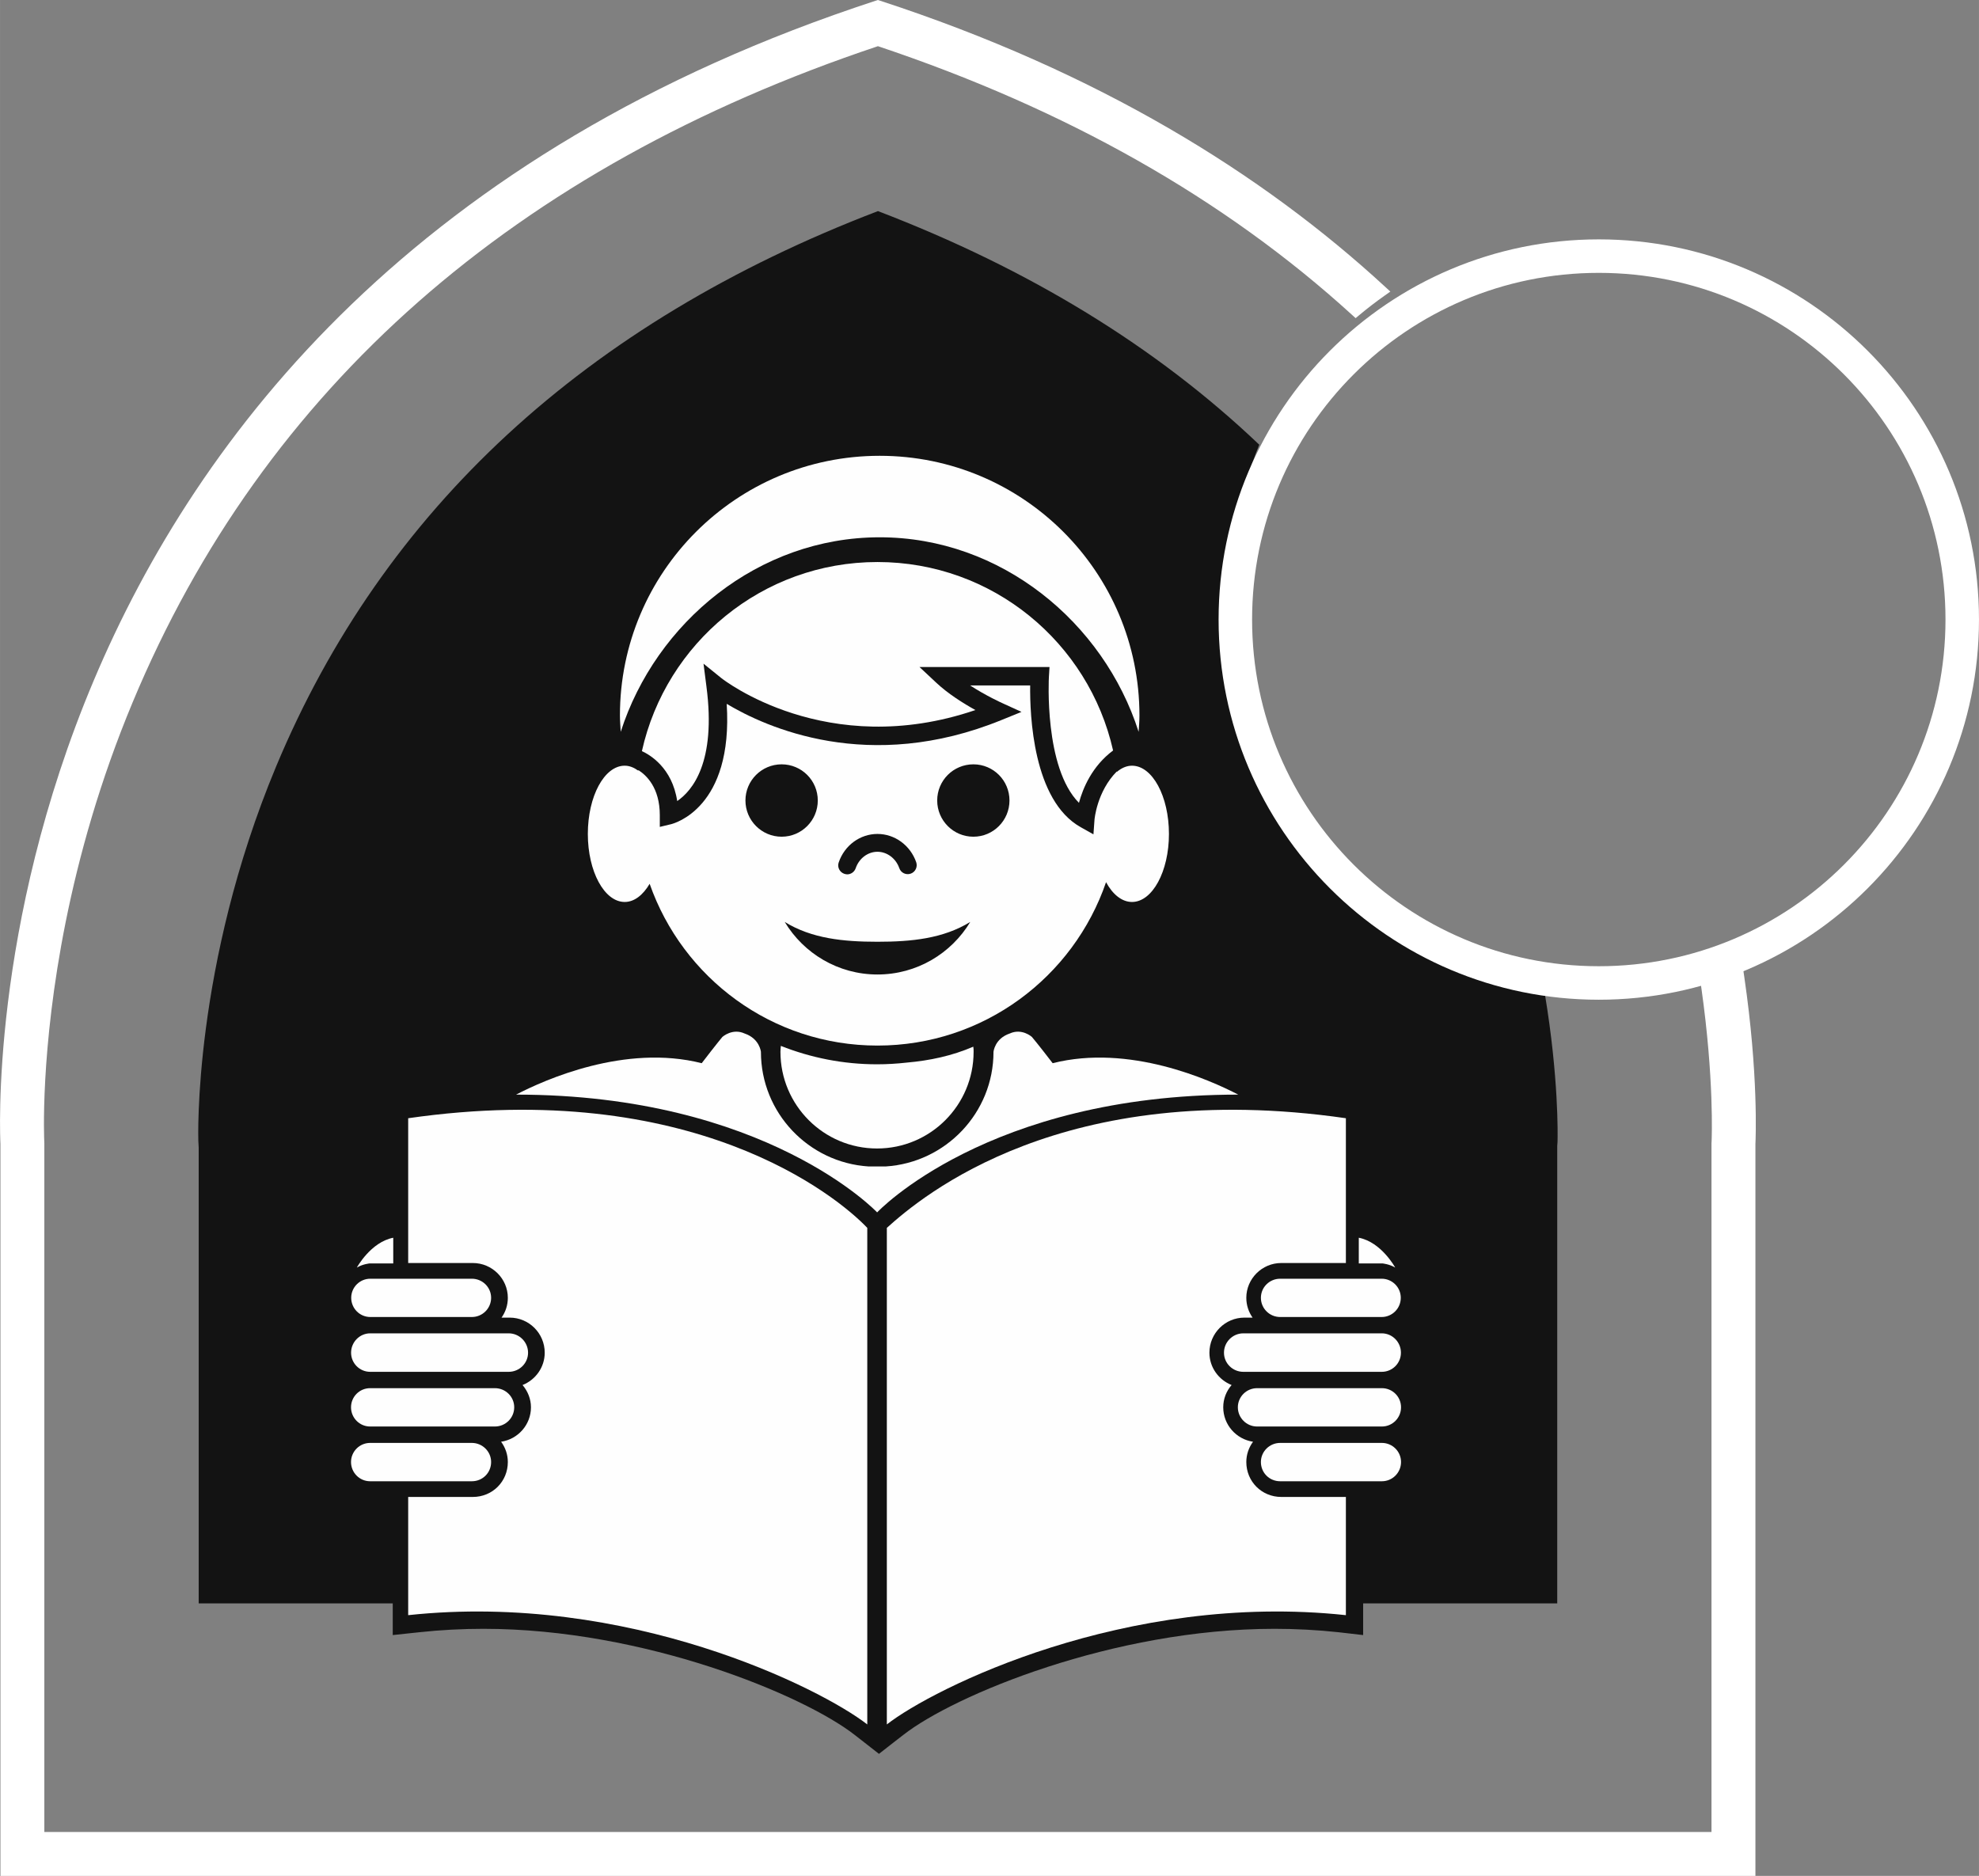 <?xml version="1.0" encoding="UTF-8"?>
<!DOCTYPE svg PUBLIC "-//W3C//DTD SVG 1.1//EN" "http://www.w3.org/Graphics/SVG/1.1/DTD/svg11.dtd">
<!-- Creator: CorelDRAW X7 -->
<svg xmlns="http://www.w3.org/2000/svg" xml:space="preserve" width="30.432mm" height="28.848mm" version="1.1" style="shape-rendering:geometricPrecision; text-rendering:geometricPrecision; image-rendering:optimizeQuality; fill-rule:evenodd; clip-rule:evenodd"
viewBox="0 0 378602 358902"
 xmlns:xlink="http://www.w3.org/1999/xlink">
 <rect x="0" y="0" width="378602" height="358902" fill="#808080" stroke="none"/>
 <defs>
  <style type="text/css">
   <![CDATA[
    .fil2 {fill:#FEFEFE;fill-rule:nonzero}
    .fil1 {fill:#131313;fill-rule:nonzero}
    .fil0 {fill:white;fill-rule:nonzero}
   ]]>
  </style>
 </defs>
 <g id="Layer_x0020_1">
  <path class="fil0" d="M217572 30669c-15081,-8534 -31627,-15818 -49616,-21833 -34736,11616 -64092,27957 -87893,48883 -23858,20976 -42141,46563 -54678,76616 -6324,15155 -10313,29560 -12816,42027 -4967,24733 -4114,41850 -4099,42105l0 35 5 169 4 30 0 176 0 131626 318949 0 0 -131626 0 -176 4 -86 14 -169 1 0c31,-706 496,-12046 -1942,-29305l-134 -957 936 -253c1007,-270 2011,-562 3006,-874 1005,-316 1988,-648 2935,-992l1264 -458 194 1329c2721,18624 2174,30983 2126,31951l0 138917 0 1098 -1097 0 -333556 0 -1097 0 0 -1098 0 -138927 1 0c-110,-2158 -8119,-161458 167533,-218768l340 -109 337 109c20869,6809 39147,15070 55153,24340 16015,9276 29756,19563 41543,30419l999 919 -1111 783c-832,586 -1650,1189 -2446,1800 -786,603 -1572,1233 -2351,1885l-734 614 -707 -644c-12187,-11105 -25886,-20967 -41067,-29556z"/>
  <path class="fil1" d="M167960 40389c28985,11091 53347,26028 72950,44694 -3698,9061 -5744,18966 -5744,29340 0,36930 25847,67941 60407,75890 2615,15812 2438,26657 2400,28140l-56 765 0 1552 0 85999 -259908 0 0 -85999 0 -1233 -67 -1228c-17,-317 -1072,-33441 14884,-71678 20515,-49155 59205,-84849 115134,-106242z"/>
  <path class="fil1" d="M75132 295101l0 17725 5073 -541c4106,-445 8230,-658 12252,-658 30867,0 61320,12706 71038,20290l1904 1484 2755 2153 2753 -2153 1916 -1484c9699,-7584 40152,-20290 71017,-20290 4026,0 8149,213 12249,658l4695 541 0 -17725 -185652 0z"/>
  <path class="fil2" d="M244914 244648c-2040,0 -3691,1626 -3691,3652 0,2032 1651,3674 3691,3674l19408 0c2016,0 3662,-1642 3662,-3674 0,-2026 -1646,-3652 -3662,-3652l-19408 0z"/>
  <path class="fil2" d="M268033 269246c0,-2021 -1637,-3657 -3661,-3657l-23873 0c-2031,0 -3685,1636 -3685,3657 0,2024 1654,3677 3685,3677l23873 0c2024,0 3661,-1653 3661,-3677z"/>
  <path class="fil2" d="M264372 276062l-19458 0c-2040,0 -3691,1648 -3691,3653 0,2061 1621,3683 3691,3683l19458 0c2024,0 3661,-1652 3661,-3683 0,-2005 -1637,-3653 -3661,-3653z"/>
  <path class="fil2" d="M268013 258803c0,-2031 -1637,-3705 -3666,-3705l-26483 0c-2049,0 -3705,1674 -3705,3705 0,2019 1656,3659 3705,3659l26483 0c2029,0 3666,-1640 3666,-3659z"/>
  <path class="fil2" d="M67188 248300c0,2032 1642,3674 3658,3674l19417 0c2034,0 3691,-1642 3691,-3674 0,-2026 -1657,-3652 -3691,-3652l-19417 0c-2016,0 -3658,1626 -3658,3652z"/>
  <path class="fil2" d="M67163 258803c0,2019 1642,3659 3658,3659l26494 0c2041,0 3708,-1640 3708,-3659 0,-2031 -1667,-3705 -3708,-3705l-26494 0c-2016,0 -3658,1674 -3658,3705z"/>
  <path class="fil2" d="M67152 269246c0,2024 1629,3677 3653,3677l23873 0c2040,0 3696,-1653 3696,-3677 0,-2021 -1656,-3657 -3696,-3657l-23873 0c-2024,0 -3653,1636 -3653,3657z"/>
  <path class="fil2" d="M67152 279715c0,2031 1629,3683 3653,3683l19458 0c2065,0 3691,-1622 3691,-3683 0,-2005 -1657,-3653 -3691,-3653l-19458 0c-2024,0 -3653,1648 -3653,3653z"/>
  <path class="fil2" d="M200783 127617l-116 1871c-13,205 -956,17367 5748,24112 758,-2814 2519,-7028 6530,-10014 -4650,-20641 -23039,-36058 -45079,-36058 -22069,0 -40462,15499 -45065,36178 1495,688 5781,3140 6754,9552 2834,-1920 7503,-7371 5594,-21914l-559 -4368 3430 2775c217,166 20093,15804 48588,6097 -2308,-1275 -5228,-3115 -7429,-5173l-3268 -3058 24872 0z"/>
  <path class="fil2" d="M217831 140019c68,-1036 157,-2067 157,-3126 0,-27446 -22251,-49688 -49694,-49688 -27445,0 -49696,22242 -49696,49688 0,1059 100,2090 150,3126 6720,-20957 26354,-37223 49546,-37223 23199,0 42840,16266 49537,37223z"/>
  <path class="fil2" d="M223631 159552c0,-7212 -3169,-13057 -7070,-13057 -1023,0 -2009,437 -2896,1188 0,-27 -7,-52 -7,-88 -3827,3863 -4272,9204 -4272,9267l-199 2765 -2424 -1360c-9165,-5115 -9748,-21501 -9681,-27122l-11486 0c3078,1991 6060,3339 6096,3351l3728 1705 -3789 1541c-25443,10390 -45140,1393 -52607,-3081 1273,19943 -10113,22888 -10636,23024l-2162 518 0 -2230c0,-5315 -2618,-7688 -4099,-8632 0,50 -20,86 -20,105 -814,-591 -1672,-951 -2599,-951 -3893,0 -7051,5845 -7051,13057 0,7175 3158,13015 7051,13015 1850,0 3511,-1339 4775,-3474 6315,18021 23411,30949 43583,30949 20286,0 37497,-13079 43733,-31262 1267,2343 3033,3787 4962,3787 3901,0 7070,-5840 7070,-13015zm-63181 5460l0 0c1110,-3283 4098,-5460 7416,-5460 3313,0 6284,2171 7418,5417 298,896 -166,1864 -1053,2178 -899,313 -1881,-149 -2191,-1061 -644,-1852 -2337,-3124 -4174,-3124 -1847,0 -3528,1272 -4166,3156 -249,708 -912,1165 -1613,1165 -204,0 -384,-52 -563,-102 -900,-307 -1384,-1294 -1074,-2169zm32674 -11860l0 0c0,3821 -3088,6929 -6906,6929 -3825,0 -6922,-3108 -6922,-6929 0,-3832 3097,-6919 6922,-6919 3818,0 6906,3087 6906,6919zm-43593 6929l0 0c-3809,0 -6921,-3108 -6921,-6929 0,-3832 3112,-6919 6921,-6919 3825,0 6919,3087 6919,6919 0,3821 -3094,6929 -6919,6929zm18335 20098l0 0c6531,0 12577,-608 17755,-3792 -3627,6022 -10213,10055 -17755,10055 -7528,0 -14119,-4039 -17741,-10055 5158,3184 11230,3792 17741,3792z"/>
  <g id="_1676692464">
   <path class="fil2" d="M236888 209425c-5455,-2836 -20841,-9726 -35502,-6011 -2883,-3754 -3976,-5028 -3976,-5028 0,0 -1902,-1728 -4246,-651 -2879,979 -3098,3512 -3098,3512 0,11661 -9145,21190 -20618,21921l-3280 0c-11478,-731 -20595,-10260 -20595,-21921 0,0 -235,-2533 -3118,-3512 -2338,-1077 -4254,651 -4254,651 0,0 -1079,1274 -3957,5028 -14673,-3715 -30064,3175 -35510,6011 47807,0 69071,22533 69071,22533 0,0 21104,-22533 69083,-22533z"/>
  </g>
  <path class="fil2" d="M266916 242513c0,0 -2641,-4871 -6964,-5706l0 4916 4544 0c0,0 1317,127 2420,790z"/>
  <path class="fil2" d="M68267 242513c0,0 2642,-4871 6964,-5706l0 4916 -4539 0c0,0 -1319,127 -2425,790z"/>
  <g id="_1676682640">
   <path class="fil2" d="M245124 241643l12358 0 0 -27700c-54086,-7813 -81051,14860 -87822,20978l0 95003c8836,-6910 45740,-25420 87822,-20907l0 -22618 -12358 0c-3746,0 -6691,-2945 -6691,-6684 0,-1443 484,-2783 1283,-3877 -3223,-484 -5698,-3250 -5698,-6592 0,-1626 601,-3105 1601,-4258 -2483,-992 -4245,-3381 -4245,-6185 0,-3705 3009,-6712 6695,-6712l1563 0c-754,-1073 -1199,-2372 -1199,-3791 0,-3652 3003,-6657 6691,-6657z"/>
   <path class="fil2" d="M78089 213943l0 27700 12368 0c3687,0 6695,3005 6695,6657 0,1419 -445,2718 -1203,3791l1557 0c3697,0 6704,3007 6704,6712 0,2804 -1766,5193 -4241,6185 974,1153 1608,2632 1608,4258 0,3342 -2484,6108 -5713,6592 805,1094 1288,2434 1288,3877 0,3739 -2938,6684 -6695,6684l-12368 0 0 22618c42102,-4513 78975,13997 87830,20907l0 -95003c-5803,-6118 -33550,-28791 -87830,-20978z"/>
  </g>
  <g id="_1676696848">
   <path class="fil2" d="M149386 200102c-36,379 -79,753 -79,1145 0,10197 8272,18485 18479,18485 10207,0 18473,-8288 18473,-18485 0,-751 9,-271 -61,-993 -4069,1751 -8290,2654 -12731,3045 -1866,210 -3764,326 -5681,326 -6486,0 -12693,-1258 -18400,-3523z"/>
  </g>
  <path class="fil0" d="M305865 52205c-18317,0 -34899,7424 -46901,19426 -12002,12002 -19426,28586 -19426,46903 0,18317 7424,34899 19426,46901 12002,12002 28584,19426 46901,19426 18317,0 34901,-7424 46903,-19426 12002,-12002 19426,-28584 19426,-46901 0,-18319 -7424,-34901 -19426,-46903 -12002,-12002 -28586,-19426 -46903,-19426zm-51430 14897c13163,-13162 31347,-21305 51430,-21305 20084,0 38269,8143 51432,21305 13163,13163 21305,31347 21305,51432 0,20083 -8142,38267 -21305,51430 -13163,13163 -31348,21305 -51432,21305 -20083,0 -38267,-8142 -51430,-21305 -13162,-13163 -21305,-31347 -21305,-51430 0,-20084 8143,-38269 21305,-51432z"/>
 </g>
</svg>
